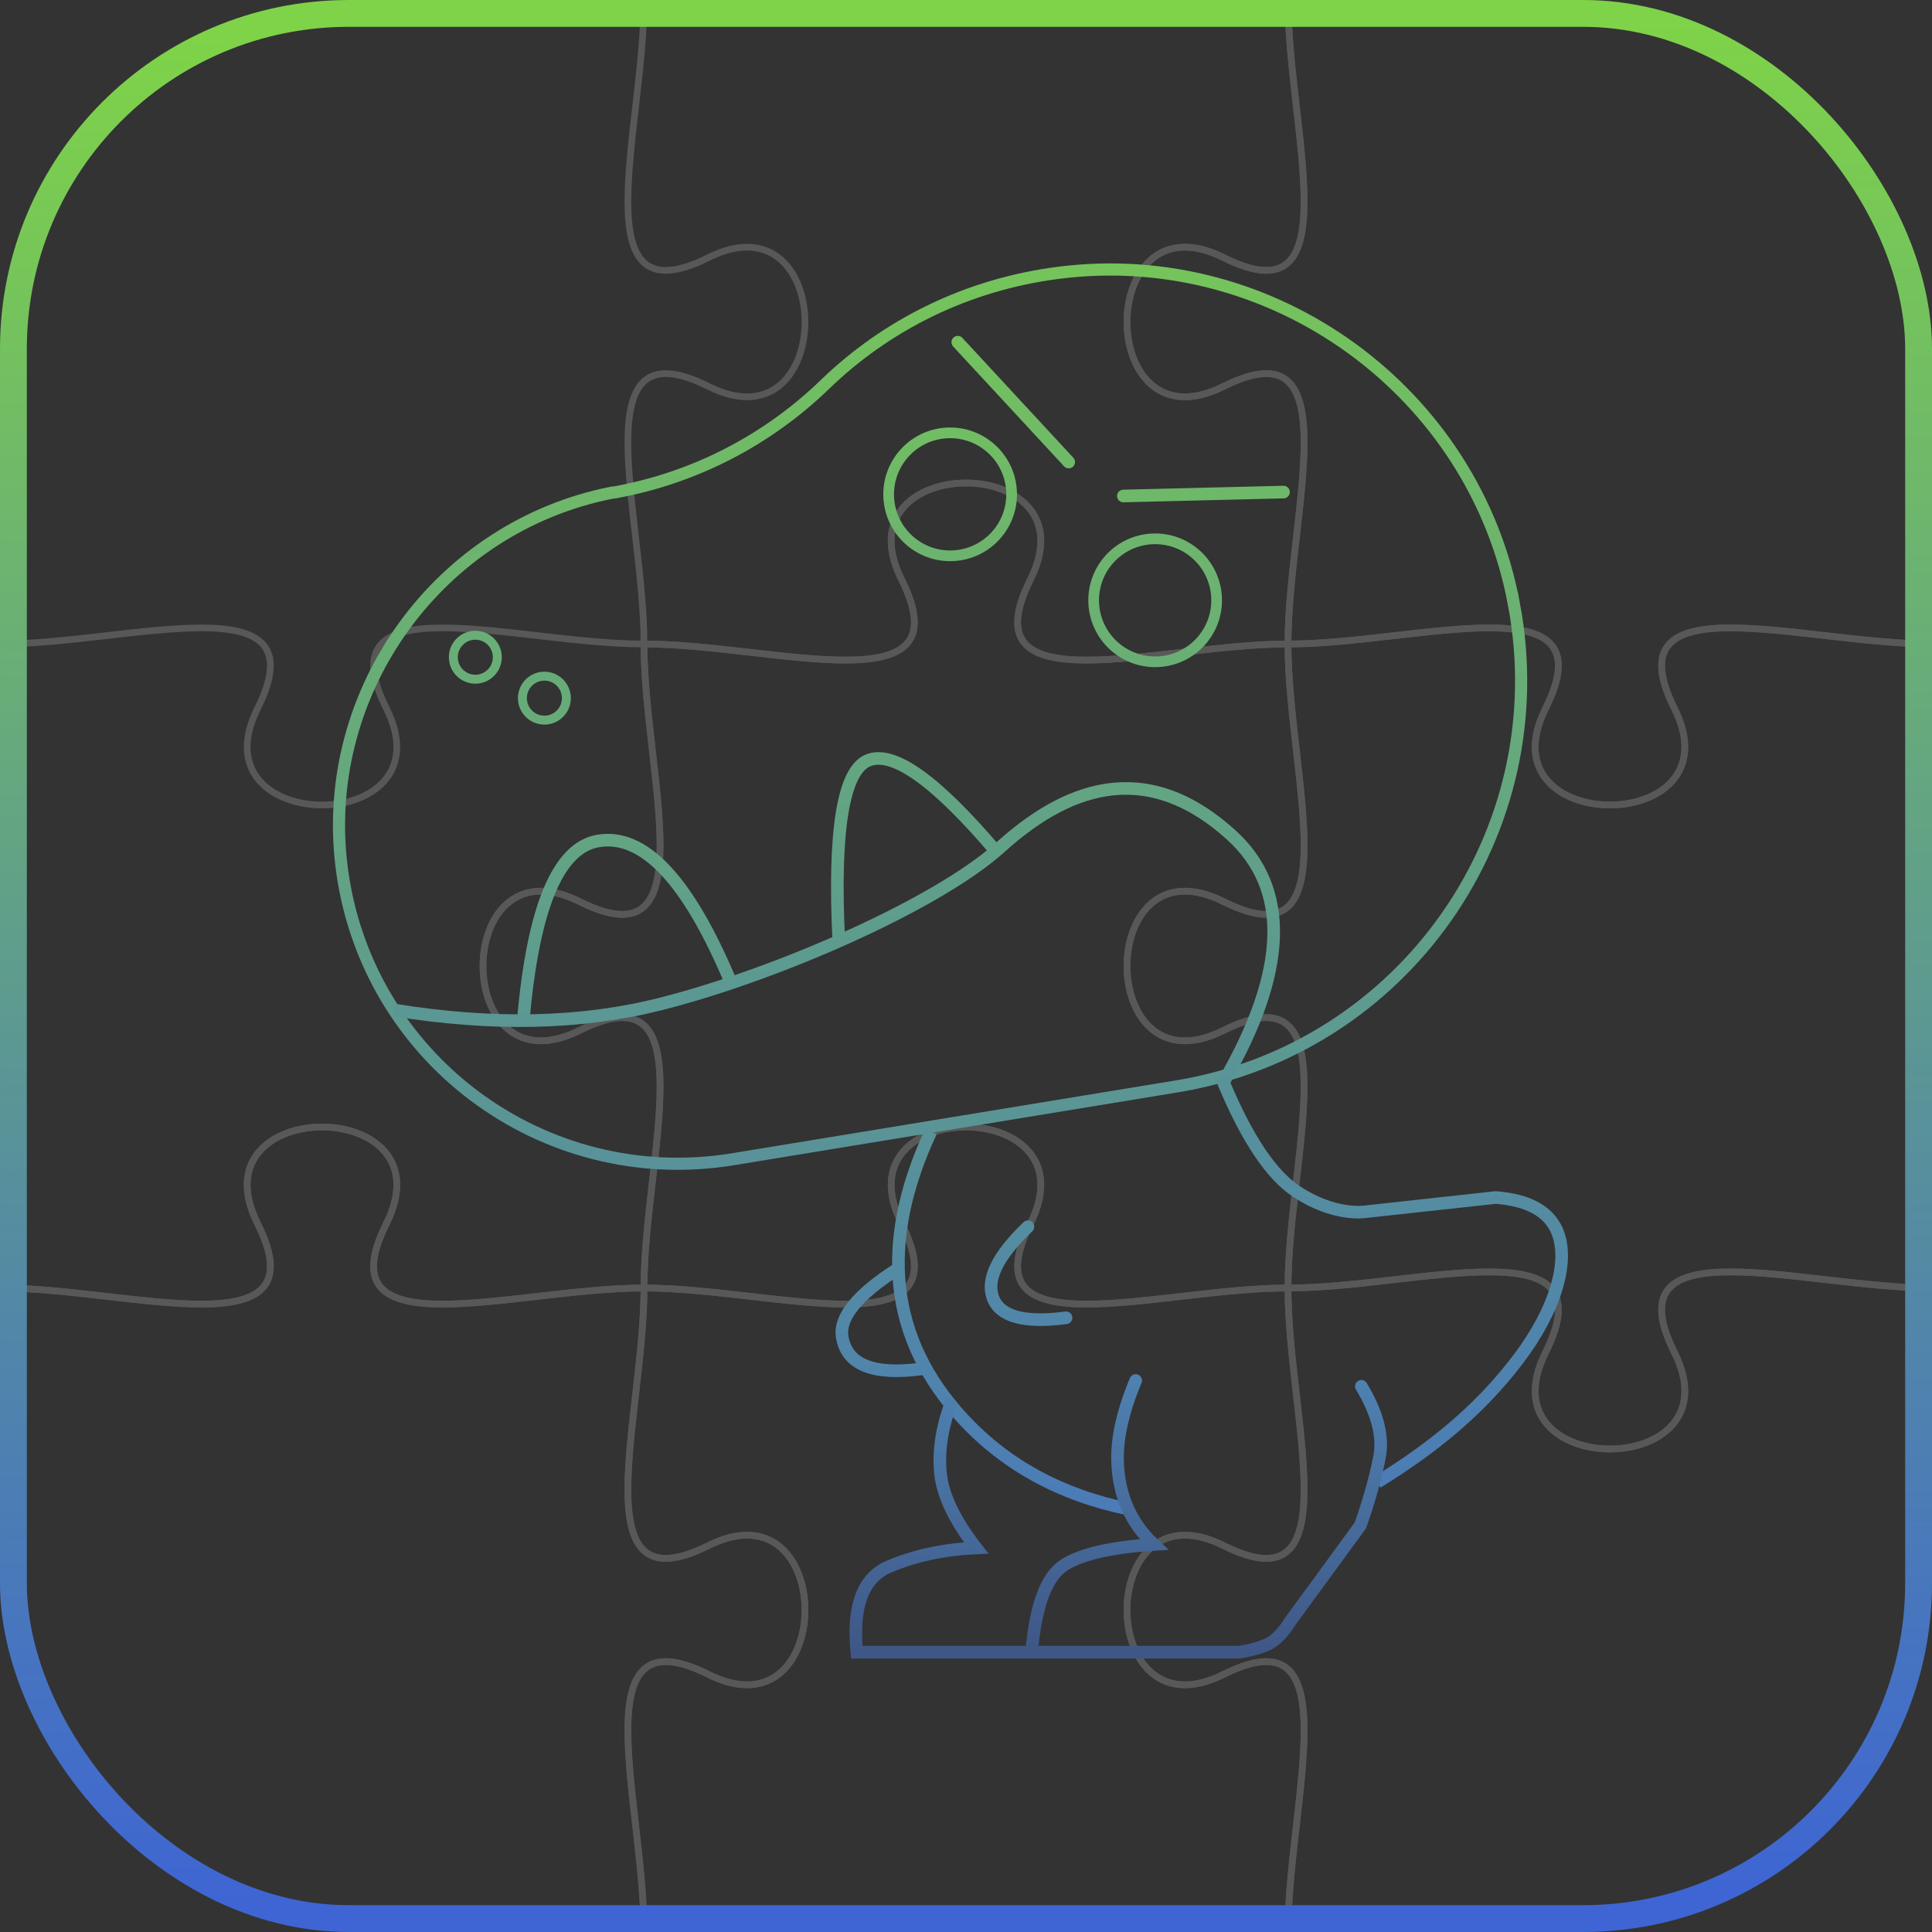<svg id="eQt0kZDa5M81" xmlns="http://www.w3.org/2000/svg" xmlns:xlink="http://www.w3.org/1999/xlink" viewBox="0 0 288 288" shape-rendering="geometricPrecision" text-rendering="geometricPrecision" width="288" height="288"><rect x="0" y="0" width="288" height="288" fill="#333333" stroke="none"/><defs><linearGradient id="eQt0kZDa5M812-stroke" x1="0.5" y1="0" x2="0.5" y2="1" spreadMethod="pad" gradientUnits="objectBoundingBox" gradientTransform="translate(0 0)"><stop id="eQt0kZDa5M812-stroke-0" offset="0%" stop-color="#76c559"/><stop id="eQt0kZDa5M812-stroke-1" offset="100%" stop-color="#58919b"/></linearGradient><linearGradient id="eQt0kZDa5M813-stroke" x1="0.5" y1="0" x2="0.5" y2="1" spreadMethod="pad" gradientUnits="objectBoundingBox" gradientTransform="translate(0 0)"><stop id="eQt0kZDa5M813-stroke-0" offset="0%" stop-color="#64a681"/><stop id="eQt0kZDa5M813-stroke-1" offset="100%" stop-color="#4b7cb6"/></linearGradient><linearGradient id="eQt0kZDa5M814-stroke" x1="0.5" y1="0" x2="0.5" y2="1" spreadMethod="pad" gradientUnits="objectBoundingBox" gradientTransform="translate(0 0)"><stop id="eQt0kZDa5M814-stroke-0" offset="0%" stop-color="#64a680"/><stop id="eQt0kZDa5M814-stroke-1" offset="100%" stop-color="#5e9c8d"/></linearGradient><linearGradient id="eQt0kZDa5M815-stroke" x1="90.417" y1="124.131" x2="90.417" y2="152.452" spreadMethod="pad" gradientUnits="userSpaceOnUse" gradientTransform="translate(0 0)"><stop id="eQt0kZDa5M815-stroke-0" offset="0%" stop-color="#63a483"/><stop id="eQt0kZDa5M815-stroke-1" offset="100%" stop-color="#5c9893"/></linearGradient><linearGradient id="eQt0kZDa5M816-stroke" x1="0.5" y1="0" x2="0.5" y2="1" spreadMethod="pad" gradientUnits="objectBoundingBox" gradientTransform="translate(0 0)"><stop id="eQt0kZDa5M816-stroke-0" offset="0%" stop-color="#599398"/><stop id="eQt0kZDa5M816-stroke-1" offset="100%" stop-color="#4b7bb8"/></linearGradient><linearGradient id="eQt0kZDa5M817-stroke" x1="0.5" y1="0" x2="0.5" y2="1" spreadMethod="pad" gradientUnits="objectBoundingBox" gradientTransform="translate(0 0)"><stop id="eQt0kZDa5M817-stroke-0" offset="0%" stop-color="#4e81b0"/><stop id="eQt0kZDa5M817-stroke-1" offset="100%" stop-color="#3f5787"/></linearGradient><linearGradient id="eQt0kZDa5M818-stroke" x1="0.5" y1="0" x2="0.5" y2="1" spreadMethod="pad" gradientUnits="objectBoundingBox" gradientTransform="translate(0 0)"><stop id="eQt0kZDa5M818-stroke-0" offset="0%" stop-color="#4e81b0"/><stop id="eQt0kZDa5M818-stroke-1" offset="100%" stop-color="#3f5787"/></linearGradient><linearGradient id="eQt0kZDa5M819-stroke" x1="0.5" y1="0" x2="0.5" y2="1" spreadMethod="pad" gradientUnits="objectBoundingBox" gradientTransform="translate(0 0)"><stop id="eQt0kZDa5M819-stroke-0" offset="0%" stop-color="#558da0"/><stop id="eQt0kZDa5M819-stroke-1" offset="100%" stop-color="#5186aa"/></linearGradient><linearGradient id="eQt0kZDa5M820-stroke" x1="0.5" y1="0" x2="0.5" y2="1" spreadMethod="pad" gradientUnits="objectBoundingBox" gradientTransform="translate(0 0)"><stop id="eQt0kZDa5M820-stroke-0" offset="0%" stop-color="#548aa4"/><stop id="eQt0kZDa5M820-stroke-1" offset="100%" stop-color="#5084ac"/></linearGradient><linearGradient id="eQt0kZDa5M823-stroke" x1="0.5" y1="0" x2="0.5" y2="1" spreadMethod="pad" gradientUnits="objectBoundingBox" gradientTransform="translate(0 0)"><stop id="eQt0kZDa5M823-stroke-0" offset="0%" stop-color="#71bd63"/><stop id="eQt0kZDa5M823-stroke-1" offset="100%" stop-color="#6cb36f"/></linearGradient><linearGradient id="eQt0kZDa5M824-stroke" x1="0.5" y1="0" x2="0.5" y2="1" spreadMethod="pad" gradientUnits="objectBoundingBox" gradientTransform="translate(0 0)"><stop id="eQt0kZDa5M824-stroke-0" offset="0%" stop-color="#6db56d"/><stop id="eQt0kZDa5M824-stroke-1" offset="100%" stop-color="#69af75"/></linearGradient><linearGradient id="eQt0kZDa5M825-stroke" x1="0.5" y1="0" x2="0.5" y2="1" spreadMethod="pad" gradientUnits="objectBoundingBox" gradientTransform="translate(0 0)"><stop id="eQt0kZDa5M825-stroke-0" offset="0%" stop-color="#74c15e"/><stop id="eQt0kZDa5M825-stroke-1" offset="100%" stop-color="#6fb968"/></linearGradient><linearGradient id="eQt0kZDa5M827-stroke" x1="0.49" y1="0" x2="0.5" y2="0.999" spreadMethod="pad" gradientUnits="objectBoundingBox" gradientTransform="translate(0 0)"><stop id="eQt0kZDa5M827-stroke-0" offset="0%" stop-color="#7ed348"/><stop id="eQt0kZDa5M827-stroke-1" offset="100%" stop-color="#3e65d3"/></linearGradient></defs><g opacity="0.18"><path d="M192,0c0,19.2,9.6,48-9.6,38.4s-19.2,28.8,0,19.2s9.6,19.2,9.6,38.4v0c-19.2,0-48,9.6-38.4-9.6s-28.8-19.2-19.2,0-19.2,9.6-38.4,9.6c0-19.2-9.6-48,9.6-38.4s19.2-28.8,0-19.2-9.6-19.2-9.6-38.4h96Z" fill="none" stroke="#fff" stroke-miterlimit="1"/><path d="M192,0c0,19.2,9.6,48-9.6,38.4s-19.2,28.8,0,19.2s9.6,19.2,9.6,38.4c19.2,0,48-9.6,38.4,9.6s28.8,19.2,19.2,0s19.2-9.6,38.4-9.6" fill="none" stroke="#fff" stroke-miterlimit="1"/><path d="M0,192c19.2,0,48,9.6,38.4-9.6s28.8-19.2,19.2,0s19.2,9.6,38.4,9.6v0c0-19.2,9.6-48-9.6-38.4s-19.2-28.8,0-19.2s9.6-19.2,9.6-38.4c-19.2,0-48-9.6-38.4,9.6s-28.8,19.2-19.2,0-19.2-9.6-38.4-9.6v96Z" fill="none" stroke="#fff" stroke-miterlimit="1"/><path d="M192,96c-19.2,0-48,9.6-38.4-9.6s-28.8-19.2-19.2,0-19.2,9.6-38.4,9.6c0,19.2,9.6,48-9.6,38.4s-19.2,28.8,0,19.2s9.6,19.2,9.6,38.4v0c19.2,0,48,9.6,38.4-9.6s28.8-19.2,19.2,0s19.2,9.6,38.4,9.6v0c0-19.2,9.6-48-9.6-38.4s-19.2-28.8,0-19.2s9.6-19.2,9.6-38.4" fill="none" stroke="#fff" stroke-miterlimit="1"/><path d="M288,192c-19.2,0-48-9.6-38.4,9.6s-28.8,19.2-19.2,0-19.2-9.6-38.4-9.6c0-19.2,9.6-48-9.6-38.4s-19.2-28.8,0-19.2s9.6-19.2,9.6-38.4c19.2,0,48-9.6,38.4,9.6s28.8,19.2,19.2,0s19.2-9.6,38.4-9.6v96Z" fill="none" stroke="#fff" stroke-miterlimit="1"/><path d="M0,192c19.2,0,48,9.6,38.4-9.6s28.8-19.2,19.2,0s19.2,9.6,38.4,9.6c0,19.2-9.6,48,9.6,38.4s19.2,28.8,0,19.2-9.6,19.2-9.6,38.4" fill="none" stroke="#fff" stroke-miterlimit="1"/><path d="M192,288h-96c0-19.2-9.6-48,9.6-38.4s19.2-28.8,0-19.2-9.6-19.2-9.6-38.4c19.2,0,48,9.6,38.4-9.6s28.8-19.2,19.2,0s19.2,9.6,38.4,9.6c0,19.2,9.6,48-9.6,38.4s-19.2,28.8,0,19.2s9.6,19.2,9.6,38.4Z" fill="none" stroke="#fff" stroke-miterlimit="1"/><path d="M192,288c0-19.2,9.6-48-9.6-38.4s-19.2-28.8,0-19.2s9.6-19.2,9.6-38.4c19.2,0,48-9.6,38.4,9.6s28.8,19.2,19.2,0s19.2-9.6,38.4-9.6" fill="none" stroke="#fff" stroke-miterlimit="1"/></g><g transform="matrix(.94 0 0 0.94 8.501 8.594)"><path d="M405.5,143.9c8.8,46.9-22.7,91.7-69.6,99.3l-91.4,15c-39,6.3-75.7-20.9-80.5-60.6-4.3-36,20.2-69.7,55.7-76.7.3,0,.6-.1.8-.1c16.3-3,31.2-10.7,43.1-22.2c12.6-12.2,29.2-20.6,48.2-23c44.2-5.6,85.6,24.6,93.7,68.3Z" transform="matrix(.77 0 0 0.77-81.187-24.102)" fill="none" stroke="url(#eQt0kZDa5M812-stroke)" stroke-width="2.5"/><path d="M209.358,225.915c8.743-5.39,16.169-11.378,22.278-19.403s8.264-15.81,6.228-20.481q-2.036-4.671-9.702-5.27-20.721,2.276-20.84,2.276c-.12,0-4.791.719-10.78-3.234q-5.989-3.952-11.576-17.316q15.292-26.443,1.274-39.186c-14.018-12.743-26.761-7.009-36.637,1.912s-35.044,20.071-53.841,24.85q-18.796,4.779-42.372.956" transform="translate(0 0)" fill="none" stroke="url(#eQt0kZDa5M813-stroke)" stroke-width="2"/><path d="M123.971,140.057q-1.282-26.288,4.702-28.638t20.303,14.533" transform="translate(0 0)" fill="none" stroke="url(#eQt0kZDa5M814-stroke)" stroke-width="2"/><path d="M73.961,152.452q2.351-26.501,11.755-28.211q10.928-1.987,21.158,22.441" transform="translate(0 0)" fill="none" stroke="url(#eQt0kZDa5M815-stroke)" stroke-width="2"/><path d="M138.589,170.3q-12.423,26.643,5.06,45.544q10.207,11.034,26.271,14.324" fill="none" stroke="url(#eQt0kZDa5M816-stroke)" stroke-width="2"/><path d="M206.843,210.704q3.833,6.348,2.875,11.259t-3.025,10.794L195.585,247.954q-1.797,2.875-3.713,3.713t-4.432,1.198h-60.605q-1.078-10.899,5.03-13.534t13.894-2.994q-5.03-6.468-5.629-11.618t1.557-11.139" transform="translate(0 0)" fill="none" stroke="url(#eQt0kZDa5M817-stroke)" stroke-width="2" stroke-linecap="round"/><path d="M171.062,209.961q-3.112,7.446-2.871,13.081.336,7.88,5.743,12.921-9.97.639-14.118,3.192t-5.184,13.08" transform="translate(0-.178)" fill="none" stroke="url(#eQt0kZDa5M818-stroke)" stroke-width="2" stroke-linecap="round"/><path d="M153.966,185.402q-7.217,6.892-5.527,11.314t11.574,3.121" transform="translate(0 0)" fill="none" stroke="url(#eQt0kZDa5M819-stroke)" stroke-width="2" stroke-linecap="round"/><path d="M133.354,192.099q-9.493,6.078-8.778,10.728q1.04,6.762,12.939,5.072" transform="translate(-.065 0)" fill="none" stroke="url(#eQt0kZDa5M820-stroke)" stroke-width="2"/><ellipse rx="4.918" ry="4.918" transform="matrix(.709 0 0 0.709 66.335 95.082)" fill="none" stroke="#69ae76" stroke-width="2"/><ellipse rx="4.918" ry="4.918" transform="matrix(.709 0 0 0.709 77.288 101.572)" fill="none" stroke="#67ab79" stroke-width="2"/><ellipse rx="11.499" ry="11.499" transform="matrix(.848 0 0 0.848 141.632 69.25)" fill="none" stroke="url(#eQt0kZDa5M823-stroke)" stroke-width="2"/><ellipse rx="11.499" ry="11.499" transform="matrix(.848 0 0 0.848 174.143 86.055)" fill="none" stroke="url(#eQt0kZDa5M824-stroke)" stroke-width="2"/><path d="M142.845,45.127L160.435,64.131" fill="none" stroke="url(#eQt0kZDa5M825-stroke)" stroke-width="2" stroke-linecap="round"/><path d="M169.104,69.513l25.394-.622" transform="translate(0 0)" fill="none" stroke="#6eb86a" stroke-width="2" stroke-linecap="round"/></g><rect width="284" height="284" rx="50" ry="50" transform="translate(2 2)" fill="none" stroke="url(#eQt0kZDa5M827-stroke)" stroke-width="4"/></svg>
